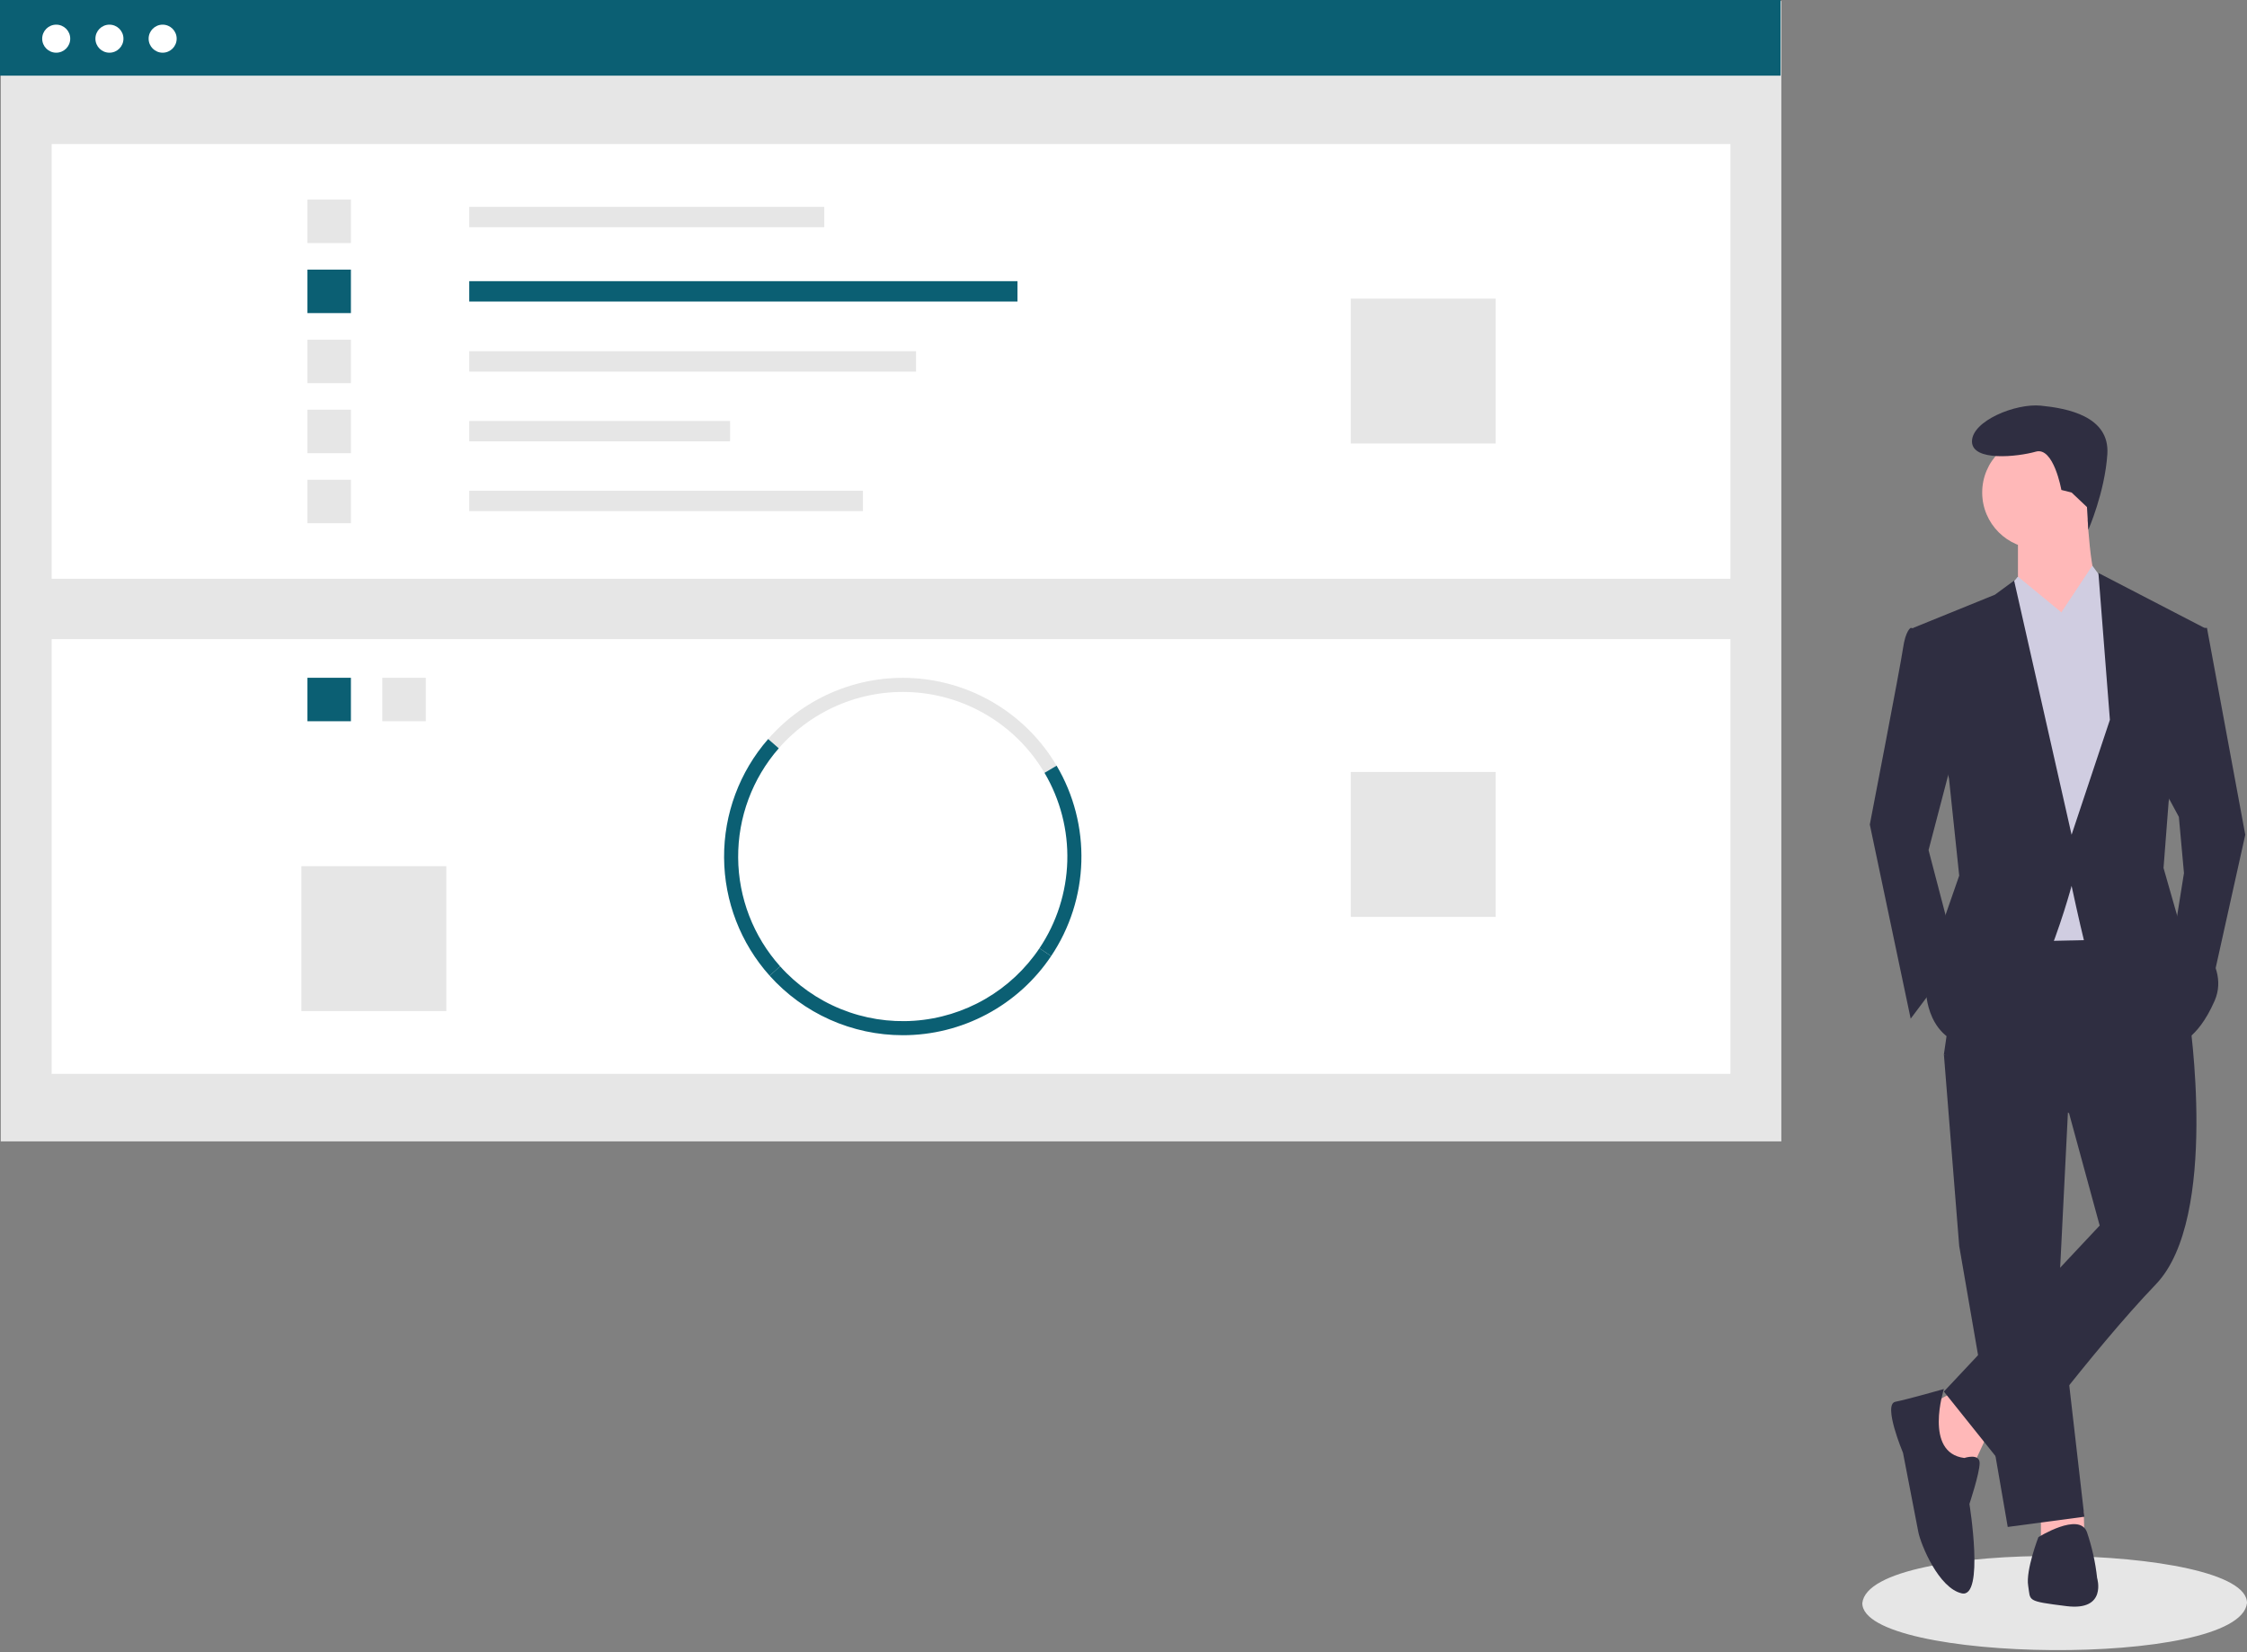 <svg width="374" height="275" viewBox="0 0 374 275" fill="none" xmlns="http://www.w3.org/2000/svg">
<rect x="0" y="0" width="374" height="275" fill="#808080" stroke="none"/>
<g clip-path="url(#clip0)">
<path d="M374 266.817C372.801 277.717 309.878 276.802 309.973 266.816C311.172 255.917 374.095 256.832 374 266.817Z" fill="#E6E6E6"/>
<path d="M330.775 238.846L328.224 244.373L323.548 243.948L320.572 234.17L325.248 231.619L330.775 238.846Z" fill="#FFB8B8"/>
<path d="M346.829 251.575L346.93 255.426L339.703 255.851V251.175L346.829 251.575Z" fill="#FFB8B8"/>
<path d="M344.379 181.454L342.678 215.464L346.93 252.45L334.176 254.15L326.099 207.387L323.548 175.502L344.379 181.454Z" fill="#2F2E41"/>
<path d="M364.36 169.125C364.36 169.125 369.461 202.71 358.833 213.763C348.205 224.817 333.751 244.372 333.751 244.372L323.548 231.619L349.48 203.986L344.379 185.28L323.548 175.502L326.949 152.12L357.558 151.695L364.36 169.125Z" fill="#2F2E41"/>
<path d="M339.277 91.328C344.443 91.328 348.63 87.14 348.63 81.975C348.63 76.809 344.443 72.622 339.277 72.622C334.112 72.622 329.925 76.809 329.925 81.975C329.925 87.14 334.112 91.328 339.277 91.328Z" fill="#FFB8B8"/>
<path d="M347.355 84.101C347.355 84.101 347.78 97.279 349.906 98.98C352.031 100.68 342.253 107.908 342.253 107.908L335.876 97.704V88.352L347.355 84.101Z" fill="#FFB8B8"/>
<path d="M343.104 101.956L348.265 94.162L351.181 98.13L355.432 110.033L352.031 156.371L332.05 156.797L329.5 103.656L335.876 96.004L343.104 101.956Z" fill="#D0CDE1"/>
<path d="M321.422 104.932L318.021 104.507C318.021 104.507 317.171 104.932 316.746 107.908C316.321 110.884 311.219 137.241 311.219 137.241L318.021 169.551L325.673 159.348L320.997 141.493L325.673 123.637L321.422 104.932Z" fill="#2F2E41"/>
<path d="M364.785 104.507H367.335L373.712 138.942L367.761 165.725L361.809 155.947L363.509 145.319L362.659 135.966L359.683 130.439L364.785 104.507Z" fill="#2F2E41"/>
<path d="M326.949 242.672C326.949 242.672 329.499 241.821 329.499 243.522C329.499 245.222 327.799 250.324 327.799 250.324C327.799 250.324 330.35 266.054 326.524 265.203C322.697 264.353 319.722 257.126 319.296 255C318.871 252.875 316.746 241.821 316.746 241.821C316.746 241.821 313.345 233.744 315.47 233.319C317.596 232.894 323.548 231.193 323.548 231.193C323.548 231.193 320.147 241.821 326.949 242.672Z" fill="#2F2E41"/>
<path d="M339.277 255.851C339.277 255.851 346.079 251.599 347.355 255C348.2 257.481 348.771 260.047 349.055 262.653C349.055 262.653 350.756 268.179 343.954 267.329C337.152 266.479 338.002 266.479 337.577 263.928C337.152 261.377 339.277 255.851 339.277 255.851Z" fill="#2F2E41"/>
<path d="M344.804 81.975L343.103 81.55C343.103 81.55 341.828 74.323 338.852 75.173C335.876 76.024 328.224 76.874 328.224 73.473C328.224 70.072 335.451 67.096 339.702 67.521C343.954 67.946 351.181 69.222 350.756 75.598C350.331 81.975 347.587 88.179 347.587 88.179L347.366 84.398L344.804 81.975Z" fill="#2F2E41"/>
<path d="M335.876 107.057L343.104 101.955L335.876 96.004L333.367 99.015L335.876 107.057Z" fill="#D0CDE1"/>
<path d="M349.48 106.632L343.104 101.956L348.205 94.304L351.181 98.13L349.48 106.632Z" fill="#D0CDE1"/>
<path d="M318.446 104.506L332.05 98.98L335.239 96.642L344.804 138.941L351.181 119.811L349.268 95.366L366.91 104.506L360.959 133.415L360.108 144.468L362.659 153.396C362.659 153.396 371.587 159.772 368.611 166.574C365.635 173.376 362.234 173.802 362.234 173.802C362.234 173.802 347.78 160.198 346.93 156.797C346.079 153.396 344.804 147.444 344.804 147.444C344.804 147.444 337.577 174.652 329.074 174.227C320.572 173.802 320.572 164.874 320.572 164.874L322.698 155.521L326.099 145.743L324.398 129.589L318.446 104.506Z" fill="#2F2E41"/>
<path d="M296.494 0.168H0.126V189.975H296.494V0.168Z" fill="#E6E6E6"/>
<path d="M288.019 23.975H8.601V96.331H288.019V23.975Z" fill="white"/>
<path d="M137.194 34.426H78.104V37.818H137.194V34.426Z" fill="#E6E6E6"/>
<path d="M169.353 46.799H78.104V50.191H169.353V46.799Z" fill="#0B5F73"/>
<path d="M152.47 58.456H78.104V61.848H152.47V58.456Z" fill="#E6E6E6"/>
<path d="M121.517 70.069H78.104V73.461H121.517V70.069Z" fill="#E6E6E6"/>
<path d="M143.626 81.683H78.104V85.075H143.626V81.683Z" fill="#E6E6E6"/>
<path d="M58.407 33.22H51.171V40.455H58.407V33.22Z" fill="#E6E6E6"/>
<path d="M58.407 44.877H51.171V52.112H58.407V44.877Z" fill="#0B5F73"/>
<path d="M58.407 56.535H51.171V63.771H58.407V56.535Z" fill="#E6E6E6"/>
<path d="M58.407 68.192H51.171V75.428H58.407V68.192Z" fill="#E6E6E6"/>
<path d="M58.407 79.85H51.171V87.085H58.407V79.85Z" fill="#E6E6E6"/>
<path d="M248.944 49.701H224.825V73.82H248.944V49.701Z" fill="#E6E6E6"/>
<path d="M288.019 106.38H8.601V178.736H288.019V106.38Z" fill="white"/>
<path d="M70.868 112.811H63.633V120.046H70.868V112.811Z" fill="#E6E6E6"/>
<path d="M58.407 112.811H51.171V120.046H58.407V112.811Z" fill="#0B5F73"/>
<path d="M173.852 128.633C171.646 124.899 168.586 121.742 164.923 119.422C161.26 117.101 157.099 115.683 152.781 115.284C148.463 114.885 144.112 115.517 140.086 117.127C136.06 118.738 132.473 121.28 129.621 124.547L127.858 123.006C130.953 119.46 134.846 116.699 139.216 114.951C143.586 113.202 148.309 112.516 152.996 112.949C157.683 113.382 162.2 114.921 166.176 117.441C170.152 119.96 173.473 123.387 175.867 127.44L173.852 128.633Z" fill="#E6E6E6"/>
<path d="M174.955 159.138L173.012 157.831C175.89 153.539 177.496 148.52 177.645 143.353C177.793 138.187 176.478 133.084 173.852 128.633L175.867 127.44C178.719 132.272 180.147 137.812 179.985 143.421C179.824 149.029 178.08 154.478 174.955 159.138V159.138Z" fill="#0B5F73"/>
<path d="M128.102 162.401C123.262 156.995 120.565 150.006 120.52 142.75C120.475 135.494 123.085 128.472 127.858 123.007L129.621 124.548C125.224 129.583 122.82 136.051 122.862 142.736C122.903 149.42 125.387 155.858 129.846 160.838L128.102 162.401Z" fill="#0B5F73"/>
<path d="M150.259 172.305C146.077 172.302 141.943 171.418 138.126 169.712C134.308 168.005 130.893 165.514 128.102 162.4L129.846 160.838C132.63 163.948 136.088 166.381 139.957 167.952C143.825 169.522 148 170.187 152.165 169.897C156.329 169.607 160.372 168.369 163.985 166.278C167.599 164.187 170.686 161.298 173.012 157.831L174.955 159.138C172.237 163.192 168.561 166.514 164.254 168.81C159.947 171.107 155.14 172.307 150.259 172.305Z" fill="#0B5F73"/>
<path d="M248.944 128.488H224.825V152.607H248.944V128.488Z" fill="#E6E6E6"/>
<path d="M74.285 144.166H50.166V168.285H74.285V144.166Z" fill="#E6E6E6"/>
<path d="M296.367 0H0V12.591H296.367V0Z" fill="#0B5F73"/>
<path d="M9.357 8.771C10.645 8.771 11.69 7.726 11.69 6.437C11.69 5.148 10.645 4.104 9.357 4.104C8.068 4.104 7.023 5.148 7.023 6.437C7.023 7.726 8.068 8.771 9.357 8.771Z" fill="white"/>
<path d="M18.214 8.771C19.503 8.771 20.548 7.726 20.548 6.437C20.548 5.148 19.503 4.104 18.214 4.104C16.925 4.104 15.881 5.148 15.881 6.437C15.881 7.726 16.925 8.771 18.214 8.771Z" fill="white"/>
<path d="M27.072 8.771C28.361 8.771 29.405 7.726 29.405 6.437C29.405 5.148 28.361 4.104 27.072 4.104C25.783 4.104 24.738 5.148 24.738 6.437C24.738 7.726 25.783 8.771 27.072 8.771Z" fill="white"/>
</g>
<defs>
<clipPath id="clip0">
<rect width="374" height="274.652" fill="white"/>
</clipPath>
</defs>
</svg>
